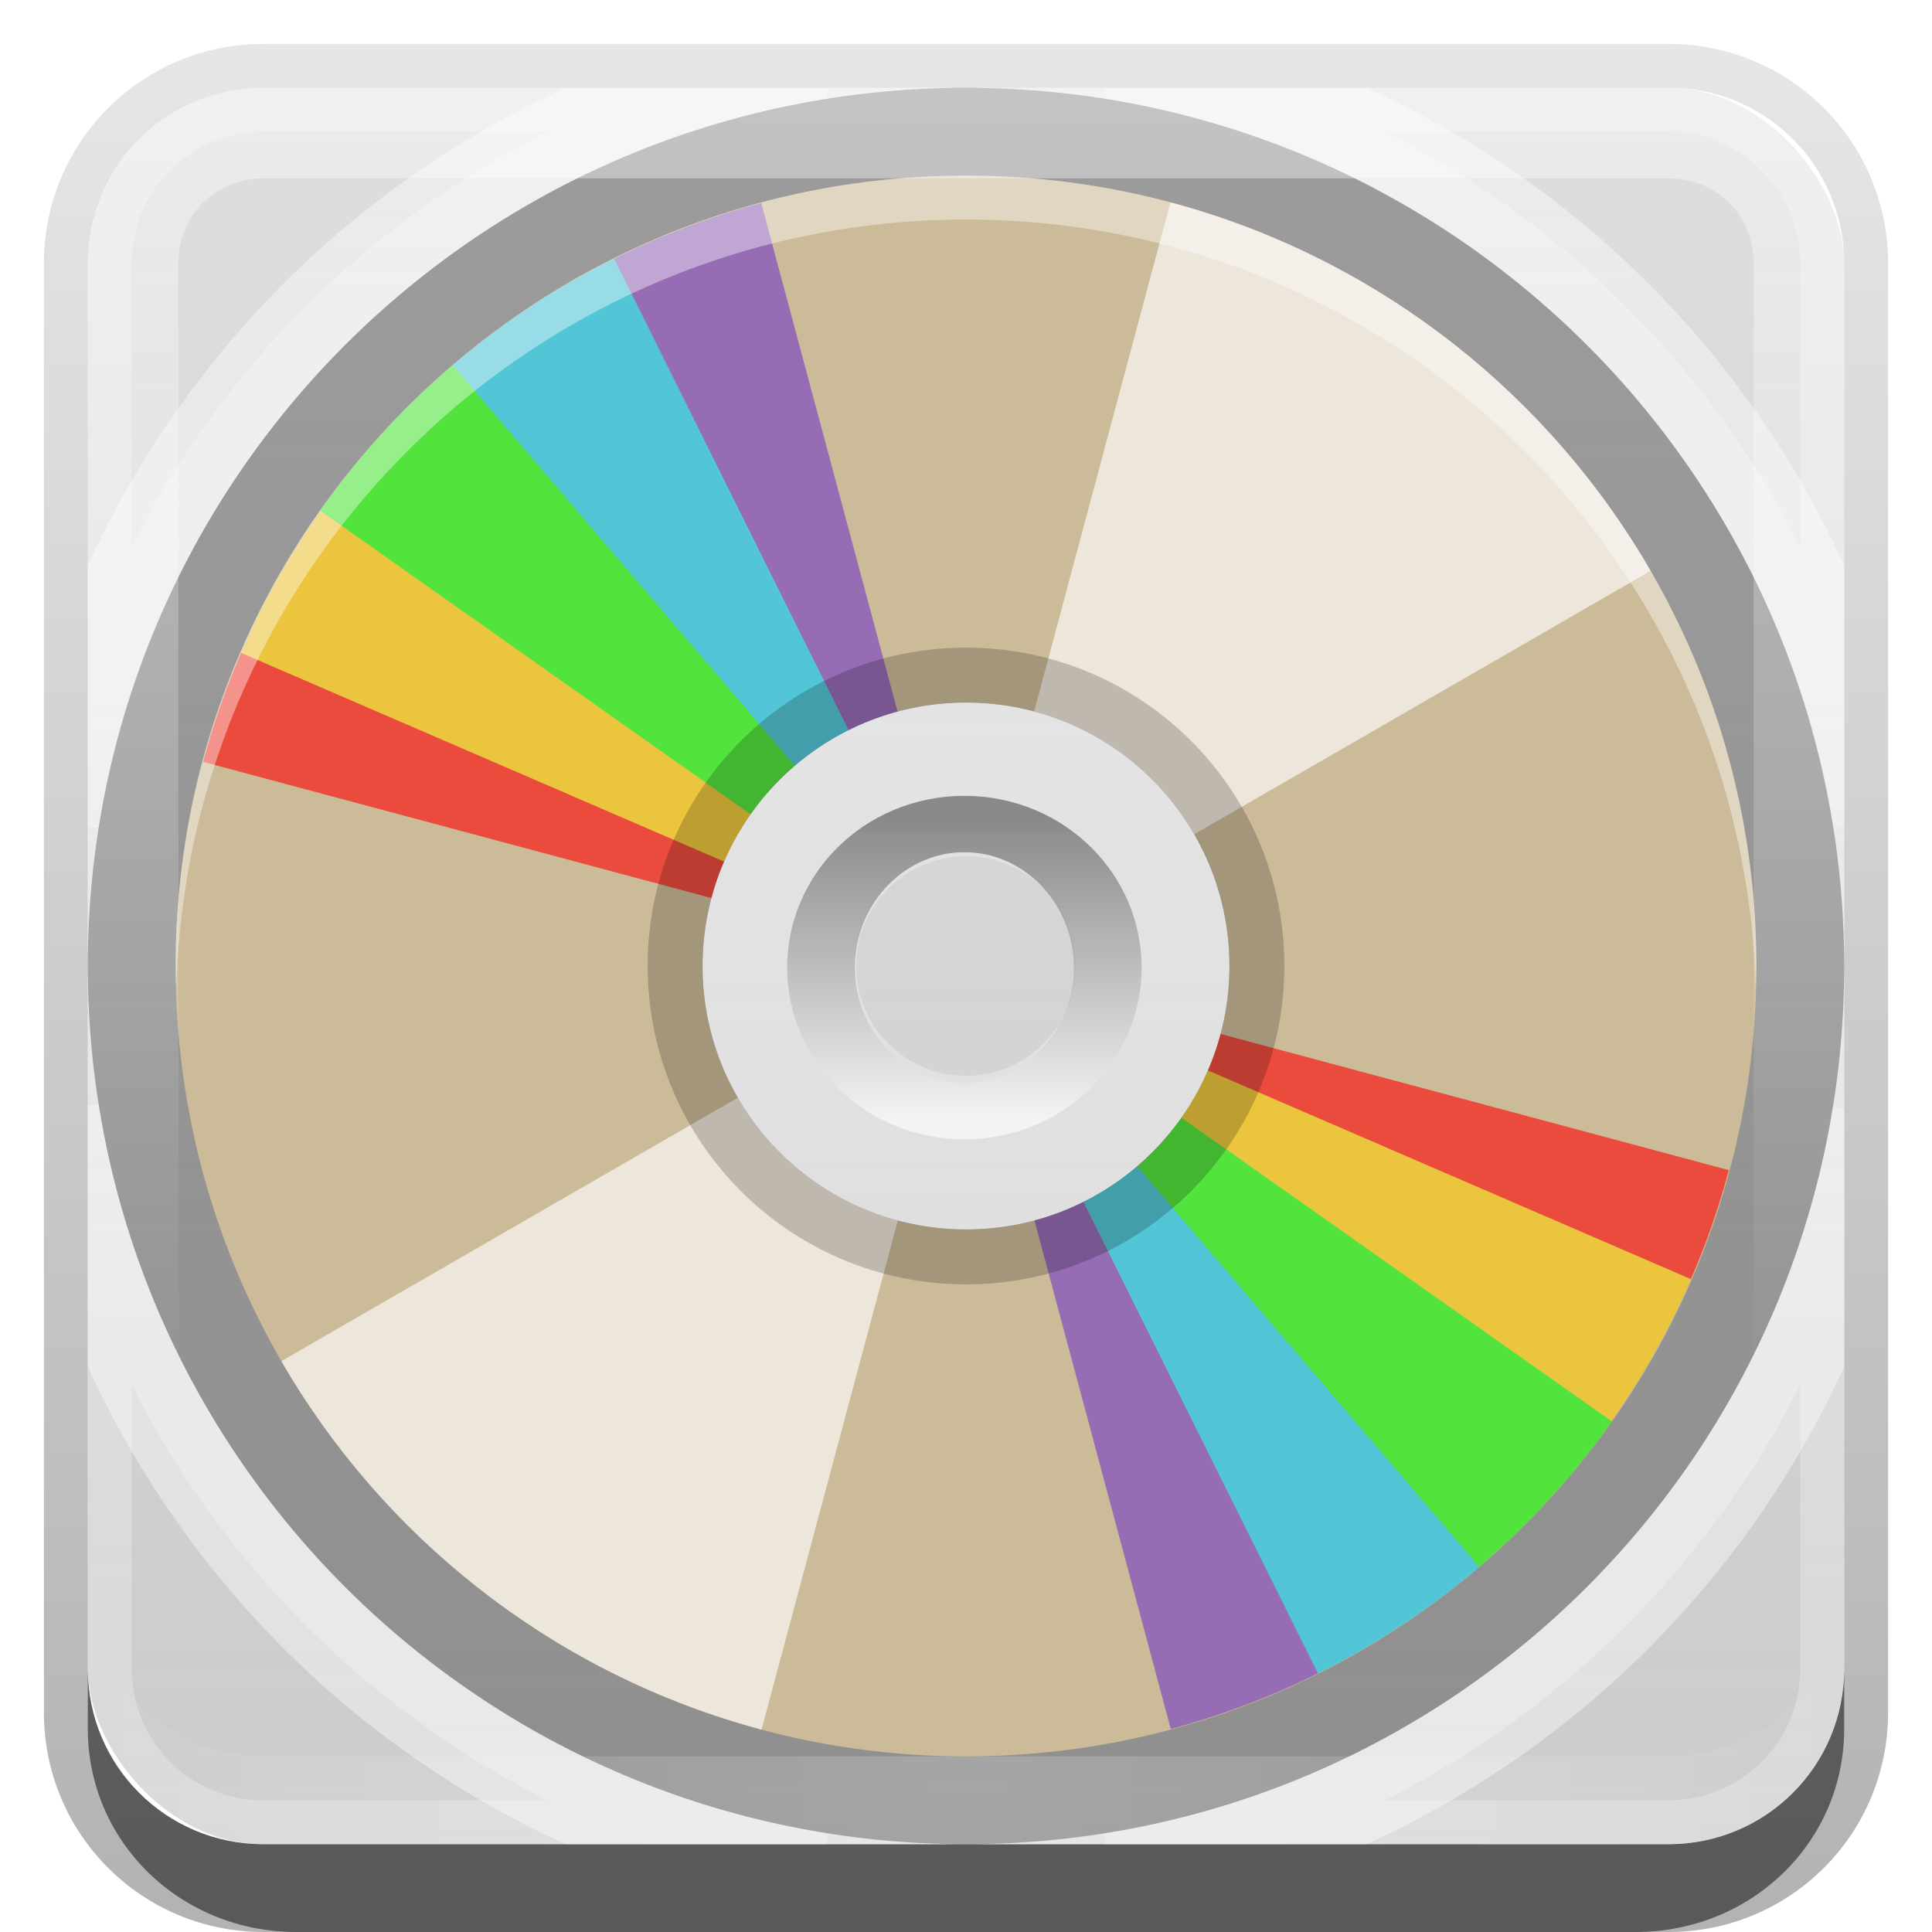 <?xml version="1.0" encoding="UTF-8" standalone="no"?>
<!-- Created with Inkscape (http://www.inkscape.org/) -->

<svg
   xmlns:dc="http://purl.org/dc/elements/1.1/"
   xmlns:cc="http://creativecommons.org/ns#"
   xmlns:rdf="http://www.w3.org/1999/02/22-rdf-syntax-ns#"
   xmlns:svg="http://www.w3.org/2000/svg"
   xmlns="http://www.w3.org/2000/svg"
   xmlns:xlink="http://www.w3.org/1999/xlink"
   xmlns:sodipodi="http://sodipodi.sourceforge.net/DTD/sodipodi-0.dtd"
   xmlns:inkscape="http://www.inkscape.org/namespaces/inkscape"
   width="22"
   height="22"
   id="svg2"
   sodipodi:version="0.32"
   inkscape:version="0.48.0 r9654"
   version="1.0"
   sodipodi:docname="media-dvd.svg"
   inkscape:output_extension="org.inkscape.output.svg.inkscape"
   style="display:inline">
  <defs
     id="defs4">
    <linearGradient
       inkscape:collect="always"
       id="linearGradient3327">
      <stop
         style="stop-color:#000000;stop-opacity:1;"
         offset="0"
         id="stop3330" />
      <stop
         style="stop-color:#000000;stop-opacity:0;"
         offset="1"
         id="stop3333" />
    </linearGradient>
    <linearGradient
       inkscape:collect="always"
       xlink:href="#linearGradient3327"
       id="linearGradient3335"
       x1="11.375"
       y1="22"
       x2="11.375"
       y2="-9.817"
       gradientUnits="userSpaceOnUse" />
    <linearGradient
       inkscape:collect="always"
       xlink:href="#ButtonColor"
       id="linearGradient3181"
       x1="-3.061"
       y1="27.258"
       x2="-3.061"
       y2="7.254"
       gradientUnits="userSpaceOnUse"
       gradientTransform="translate(-18.881,-6.258)" />
    <inkscape:perspective
       sodipodi:type="inkscape:persp3d"
       inkscape:vp_x="0 : 11 : 1"
       inkscape:vp_y="0 : 1000 : 0"
       inkscape:vp_z="22 : 11 : 1"
       inkscape:persp3d-origin="11 : 7.3333333 : 1"
       id="perspective2531" />
    <linearGradient
       id="ButtonShadow"
       gradientTransform="scale(0.988,1.012)"
       x1="9.355"
       y1="21.743"
       x2="9.355"
       y2="0.494"
       gradientUnits="userSpaceOnUse">
      <stop
         id="stop3277"
         offset="0"
         style="stop-color:#000000;stop-opacity:0.706;" />
      <stop
         id="stop3279"
         offset="1"
         style="stop-color:#000000;stop-opacity:0.157;" />
    </linearGradient>
    <linearGradient
       inkscape:collect="always"
       id="linearGradient3232">
      <stop
         style="stop-color:#000000;stop-opacity:1;"
         offset="0"
         id="stop3234" />
      <stop
         style="stop-color:#000000;stop-opacity:0;"
         offset="1"
         id="stop3236" />
    </linearGradient>
    <linearGradient
       gradientUnits="userSpaceOnUse"
       y2="-6"
       x2="11"
       y1="14.806"
       x1="11"
       id="linearGradient3221"
       xlink:href="#linearGradient3232"
       inkscape:collect="always" />
    <linearGradient
       id="ButtonColor"
       x1="10.32"
       y1="21"
       x2="10.32"
       y2="0.999"
       gradientUnits="userSpaceOnUse">
      <stop
         style="stop-color:#29669f;stop-opacity:1;"
         offset="0"
         id="stop3189" />
      <stop
         style="stop-color:#88b6e0;stop-opacity:1;"
         offset="1"
         id="stop3191" />
    </linearGradient>
    <linearGradient
       inkscape:collect="always"
       xlink:href="#ButtonShadow"
       id="linearGradient38042"
       gradientUnits="userSpaceOnUse"
       gradientTransform="scale(0.988,1.012)"
       x1="9.355"
       y1="21.743"
       x2="9.355"
       y2="0.494" />
    <filter
       inkscape:collect="always"
       id="filter3194"
       x="-0.18"
       width="1.36"
       y="-0.18"
       height="1.36"
       color-interpolation-filters="sRGB">
      <feGaussianBlur
         inkscape:collect="always"
         stdDeviation="1.2"
         id="feGaussianBlur3196" />
    </filter>
    <clipPath
       clipPathUnits="userSpaceOnUse"
       id="clipPath2849">
      <rect
         ry="2"
         rx="2"
         y="1"
         x="1"
         height="20"
         width="20"
         id="rect2851"
         style="fill:#ffffff;fill-opacity:1;fill-rule:evenodd;stroke:none;display:inline" />
    </clipPath>
    <inkscape:perspective
       id="perspective2955"
       inkscape:persp3d-origin="0.5 : 0.33333333 : 1"
       inkscape:vp_z="1 : 0.5 : 1"
       inkscape:vp_y="0 : 1000 : 0"
       inkscape:vp_x="0 : 0.5 : 1"
       sodipodi:type="inkscape:persp3d" />
    <clipPath
       clipPathUnits="userSpaceOnUse"
       id="clipPath3721">
      <path
         sodipodi:type="arc"
         style="fill:#ff0000;fill-opacity:1;stroke:none"
         id="path3723"
         sodipodi:cx="47.729706"
         sodipodi:cy="47.51268"
         sodipodi:rx="28.284271"
         sodipodi:ry="28.284271"
         d="m 76.014,47.513 a 28.284,28.284 0 1 1 -56.569,0 28.284,28.284 0 1 1 56.569,0 z"
         transform="matrix(1.344,0,0,1.344,-16.125,74.167)" />
    </clipPath>
    <linearGradient
       id="linearGradient4640">
      <stop
         style="stop-color:#000000;stop-opacity:0;"
         offset="0"
         id="stop4642" />
      <stop
         id="stop4648"
         offset="0.93"
         style="stop-color:#000000;stop-opacity:0;" />
      <stop
         style="stop-color:#000000;stop-opacity:1;"
         offset="1"
         id="stop4644" />
    </linearGradient>
    <linearGradient
       inkscape:collect="always"
       xlink:href="#linearGradient4578"
       id="linearGradient4584"
       x1="47.921"
       y1="89.669"
       x2="47.921"
       y2="4.788"
       gradientUnits="userSpaceOnUse" />
    <linearGradient
       id="linearGradient4578">
      <stop
         style="stop-color:#a0a0a0;stop-opacity:0.541;"
         offset="0"
         id="stop4580" />
      <stop
         style="stop-color:#a0a0a0;stop-opacity:0.345;"
         offset="1"
         id="stop4582" />
    </linearGradient>
    <inkscape:perspective
       id="perspective2985"
       inkscape:persp3d-origin="0.5 : 0.33333333 : 1"
       inkscape:vp_z="1 : 0.5 : 1"
       inkscape:vp_y="0 : 1000 : 0"
       inkscape:vp_x="0 : 0.5 : 1"
       sodipodi:type="inkscape:persp3d" />
    <clipPath
       clipPathUnits="userSpaceOnUse"
       id="clipPath4187">
      <path
         style="fill:#bbb1bf;fill-opacity:1;stroke:none"
         d="m 48,102 c -19.882,0 -36,16.118 -36,36 0,19.882 16.118,36 36,36 19.882,0 36,-16.118 36,-36 0,-19.882 -16.118,-36 -36,-36 z m 0,24 c 6.627,0 12,5.373 12,12 0,6.627 -5.373,12 -12,12 -6.627,0 -12,-5.373 -12,-12 0,-6.627 5.373,-12 12,-12 z"
         id="path4189" />
    </clipPath>
    <filter
       inkscape:collect="always"
       id="filter4195"
       x="-0.18"
       width="1.36"
       y="-0.18"
       height="1.36"
       color-interpolation-filters="sRGB">
      <feGaussianBlur
         inkscape:collect="always"
         stdDeviation="5.216"
         id="feGaussianBlur4197" />
    </filter>
    <clipPath
       clipPathUnits="userSpaceOnUse"
       id="clipPath4031">
      <path
         id="path4033"
         d="M 48,32 C 28.118,32 12,48.118 12,68 12,87.882 28.118,104 48,104 67.882,104 84,87.882 84,68 84,48.118 67.882,32 48,32 z m 0,24 c 6.627,0 12,5.373 12,12 0,6.627 -5.373,12 -12,12 -6.627,0 -12,-5.373 -12,-12 0,-6.627 5.373,-12 12,-12 z"
         style="fill:#bbb1bf;fill-opacity:1;stroke:none" />
    </clipPath>
    <filter
       inkscape:collect="always"
       id="filter4035"
       x="-0.19"
       width="1.381"
       y="-0.171"
       height="1.341"
       color-interpolation-filters="sRGB">
      <feGaussianBlur
         inkscape:collect="always"
         stdDeviation="4.948"
         id="feGaussianBlur4037" />
    </filter>
    <linearGradient
       id="linearGradient3342">
      <stop
         id="stop3344"
         offset="0"
         style="stop-color:#000000;stop-opacity:0;" />
      <stop
         style="stop-color:#000000;stop-opacity:0;"
         offset="0.85"
         id="stop3350" />
      <stop
         id="stop3346"
         offset="1"
         style="stop-color:#000000;stop-opacity:1;" />
    </linearGradient>
    <linearGradient
       id="linearGradient3330">
      <stop
         id="stop3332"
         offset="0"
         style="stop-color:#ffffff;stop-opacity:0.203;" />
      <stop
         id="stop3334"
         offset="1"
         style="stop-color:#ffffff;stop-opacity:0.68;" />
    </linearGradient>
    <linearGradient
       inkscape:collect="always"
       xlink:href="#linearGradient3362"
       id="linearGradient4004"
       gradientUnits="userSpaceOnUse"
       x1="25.22"
       y1="61.922"
       x2="94.568"
       y2="61.922" />
    <linearGradient
       id="linearGradient3362">
      <stop
         id="stop3364"
         offset="0"
         style="stop-color:#4d4d4d;stop-opacity:1;" />
      <stop
         id="stop3366"
         offset="1"
         style="stop-color:#ffffff;stop-opacity:1;" />
    </linearGradient>
    <inkscape:perspective
       id="perspective3036"
       inkscape:persp3d-origin="0.5 : 0.33333333 : 1"
       inkscape:vp_z="1 : 0.5 : 1"
       inkscape:vp_y="0 : 1000 : 0"
       inkscape:vp_x="0 : 0.5 : 1"
       sodipodi:type="inkscape:persp3d" />
    <clipPath
       clipPathUnits="userSpaceOnUse"
       id="clipPath3721-6">
      <path
         sodipodi:type="arc"
         style="fill:#ff0000;fill-opacity:1;stroke:none"
         id="path3723-3"
         sodipodi:cx="47.729706"
         sodipodi:cy="47.51268"
         sodipodi:rx="28.284271"
         sodipodi:ry="28.284271"
         d="m 76.014,47.513 a 28.284,28.284 0 1 1 -56.569,0 28.284,28.284 0 1 1 56.569,0 z"
         transform="matrix(1.344,0,0,1.344,-16.125,74.167)" />
    </clipPath>
    <radialGradient
       inkscape:collect="always"
       xlink:href="#linearGradient4640-0"
       id="radialGradient4646-5"
       cx="46.467"
       cy="47.765"
       fx="46.467"
       fy="47.765"
       r="35.86"
       gradientUnits="userSpaceOnUse" />
    <linearGradient
       id="linearGradient4640-0">
      <stop
         style="stop-color:#000000;stop-opacity:0;"
         offset="0"
         id="stop4642-1" />
      <stop
         id="stop4648-2"
         offset="0.93"
         style="stop-color:#000000;stop-opacity:0;" />
      <stop
         style="stop-color:#000000;stop-opacity:1;"
         offset="1"
         id="stop4644-6" />
    </linearGradient>
    <linearGradient
       inkscape:collect="always"
       xlink:href="#linearGradient4578-8"
       id="linearGradient4584-4"
       x1="47.921"
       y1="89.669"
       x2="47.921"
       y2="4.788"
       gradientUnits="userSpaceOnUse" />
    <linearGradient
       id="linearGradient4578-8">
      <stop
         style="stop-color:#a0a0a0;stop-opacity:0.541;"
         offset="0"
         id="stop4580-5" />
      <stop
         style="stop-color:#a0a0a0;stop-opacity:0.345;"
         offset="1"
         id="stop4582-6" />
    </linearGradient>
    <linearGradient
       gradientTransform="matrix(0.258,0,0,0.258,-33.965,-6.932)"
       y2="4.788"
       x2="47.921"
       y1="89.669"
       x1="47.921"
       gradientUnits="userSpaceOnUse"
       id="linearGradient3056"
       xlink:href="#linearGradient4578-8"
       inkscape:collect="always" />
    <linearGradient
       inkscape:collect="always"
       xlink:href="#ButtonColor"
       id="linearGradient3804"
       gradientUnits="userSpaceOnUse"
       gradientTransform="translate(11.119,25.742)"
       x1="-3.061"
       y1="27.258"
       x2="-3.061"
       y2="7.254" />
    <linearGradient
       inkscape:collect="always"
       xlink:href="#linearGradient4578-8"
       id="linearGradient3806"
       gradientUnits="userSpaceOnUse"
       gradientTransform="translate(11.119,-4.258)"
       x1="-3.061"
       y1="27.258"
       x2="-3.061"
       y2="7.254" />
    <linearGradient
       inkscape:collect="always"
       xlink:href="#ButtonColor"
       id="linearGradient3823"
       gradientUnits="userSpaceOnUse"
       gradientTransform="translate(11.119,-34.258)"
       x1="-3.061"
       y1="27.258"
       x2="-3.061"
       y2="7.254" />
    <linearGradient
       inkscape:collect="always"
       xlink:href="#ButtonColor"
       id="linearGradient3835"
       gradientUnits="userSpaceOnUse"
       gradientTransform="translate(41.119,-34.258)"
       x1="-3.061"
       y1="27.258"
       x2="-3.061"
       y2="7.254" />
    <linearGradient
       inkscape:collect="always"
       xlink:href="#ButtonColor"
       id="linearGradient3844"
       gradientUnits="userSpaceOnUse"
       gradientTransform="translate(-18.881,-4.258)"
       x1="-3.061"
       y1="27.258"
       x2="-3.061"
       y2="7.254" />
    <linearGradient
       inkscape:collect="always"
       xlink:href="#ButtonColor"
       id="linearGradient3856"
       gradientUnits="userSpaceOnUse"
       gradientTransform="translate(-18.881,-36.258)"
       x1="-3.061"
       y1="27.258"
       x2="-3.061"
       y2="7.254" />
    <linearGradient
       inkscape:collect="always"
       xlink:href="#ButtonColor"
       id="linearGradient3865"
       gradientUnits="userSpaceOnUse"
       gradientTransform="translate(-18.881,23.742)"
       x1="-3.061"
       y1="27.258"
       x2="-3.061"
       y2="7.254" />
    <linearGradient
       inkscape:collect="always"
       xlink:href="#ButtonColor"
       id="linearGradient3871"
       gradientUnits="userSpaceOnUse"
       gradientTransform="translate(-18.881,-6.258)"
       x1="-3.061"
       y1="27.258"
       x2="-3.061"
       y2="7.254" />
    <clipPath
       clipPathUnits="userSpaceOnUse"
       id="clipPath3873">
      <path
         id="path3875"
         d="m -27,3 c -1.108,0 -2,0.892 -2,2 l 0,8 c 0,-5.523 4.477,-10 10,-10 l -8,0 z m 8,0 c 5.523,0 10,4.477 10,10 L -9,5 C -9,3.892 -9.892,3 -11,3 l -8,0 z m 10,10 c 0,5.523 -4.477,10 -10,10 l 8,0 c 1.108,0 2,-0.892 2,-2 l 0,-8 z m -10,10 c -5.523,0 -10,-4.477 -10,-10 l 0,8 c 0,1.108 0.892,2 2,2 l 8,0 z"
         style="fill:url(#linearGradient3877);fill-opacity:1;fill-rule:evenodd;stroke:none;display:inline" />
    </clipPath>
    <linearGradient
       inkscape:collect="always"
       xlink:href="#ButtonColor"
       id="linearGradient3877"
       gradientUnits="userSpaceOnUse"
       gradientTransform="translate(-18.881,-4.258)"
       x1="-3.061"
       y1="27.258"
       x2="-3.061"
       y2="7.254" />
    <filter
       inkscape:collect="always"
       id="filter3883"
       color-interpolation-filters="sRGB">
      <feGaussianBlur
         inkscape:collect="always"
         stdDeviation="0.8"
         id="feGaussianBlur3885" />
    </filter>
    <linearGradient
       inkscape:collect="always"
       xlink:href="#ButtonColor"
       id="linearGradient3887"
       gradientUnits="userSpaceOnUse"
       gradientTransform="translate(11.119,25.742)"
       x1="-3.061"
       y1="27.258"
       x2="-3.061"
       y2="7.254" />
    <linearGradient
       inkscape:collect="always"
       xlink:href="#ButtonColor"
       id="linearGradient3889"
       gradientUnits="userSpaceOnUse"
       gradientTransform="translate(11.119,-34.258)"
       x1="-3.061"
       y1="27.258"
       x2="-3.061"
       y2="7.254" />
    <linearGradient
       inkscape:collect="always"
       xlink:href="#ButtonColor"
       id="linearGradient2942"
       gradientUnits="userSpaceOnUse"
       gradientTransform="translate(11.119,-4.258)"
       x1="-3.061"
       y1="27.258"
       x2="-3.061"
       y2="7.254" />
    <linearGradient
       inkscape:collect="always"
       xlink:href="#linearGradient3327"
       id="linearGradient2946"
       gradientUnits="userSpaceOnUse"
       x1="11.375"
       y1="22"
       x2="11.375"
       y2="-9.817" />
    <inkscape:perspective
       id="perspective2958"
       inkscape:persp3d-origin="0.5 : 0.33333333 : 1"
       inkscape:vp_z="1 : 0.5 : 1"
       inkscape:vp_y="0 : 1000 : 0"
       inkscape:vp_x="0 : 0.5 : 1"
       sodipodi:type="inkscape:persp3d" />
    <linearGradient
       inkscape:collect="always"
       xlink:href="#linearGradient3831"
       id="linearGradient3845"
       x1="11"
       y1="19.5"
       x2="21"
       y2="19.5"
       gradientUnits="userSpaceOnUse"
       spreadMethod="reflect" />
    <linearGradient
       id="linearGradient3831">
      <stop
         style="stop-color:#ffffff;stop-opacity:1;"
         offset="0"
         id="stop3833" />
      <stop
         id="stop3821"
         offset="0.75"
         style="stop-color:#ffffff;stop-opacity:0.498;" />
      <stop
         style="stop-color:#ffffff;stop-opacity:0;"
         offset="1"
         id="stop3835" />
    </linearGradient>
    <linearGradient
       y2="16"
       x2="10"
       y1="1"
       x1="10"
       gradientUnits="userSpaceOnUse"
       id="linearGradient3084"
       xlink:href="#linearGradient3823-2"
       inkscape:collect="always" />
    <linearGradient
       id="linearGradient3823-2">
      <stop
         id="stop3825"
         offset="0"
         style="stop-color:#ffffff;stop-opacity:1;" />
      <stop
         id="stop3829"
         offset="1"
         style="stop-color:#ffffff;stop-opacity:0;" />
    </linearGradient>
    <linearGradient
       y2="16"
       x2="10"
       y1="1"
       x1="10"
       gradientUnits="userSpaceOnUse"
       id="linearGradient3078"
       xlink:href="#linearGradient3823-2"
       inkscape:collect="always" />
  </defs>
  <sodipodi:namedview
     id="base"
     pagecolor="#ffffff"
     bordercolor="#e7e7e7"
     borderopacity="1"
     inkscape:pageopacity="0.0"
     inkscape:pageshadow="2"
     inkscape:zoom="19.798293"
     inkscape:cx="-0.2277899"
     inkscape:cy="10.028537"
     inkscape:document-units="px"
     inkscape:current-layer="layer1"
     showgrid="true"
     inkscape:showpageshadow="false"
     showguides="false"
     inkscape:guide-bbox="true"
     inkscape:window-width="1920"
     inkscape:window-height="1026"
     inkscape:window-x="0"
     inkscape:window-y="25"
     inkscape:window-maximized="1"
     inkscape:snap-global="false">
    <sodipodi:guide
       orientation="1,0"
       position="0,112"
       id="guide2383" />
    <sodipodi:guide
       orientation="0,1"
       position="26.278,128"
       id="guide2385" />
    <sodipodi:guide
       orientation="1,0"
       position="128,54.082"
       id="guide2387" />
    <sodipodi:guide
       orientation="0,1"
       position="78.156,0"
       id="guide2389" />
    <sodipodi:guide
       orientation="0,1"
       position="60.864,64.085"
       id="guide2391" />
    <inkscape:grid
       type="xygrid"
       id="grid3672"
       visible="true"
       enabled="true"
       empspacing="8"
       snapvisiblegridlinesonly="true" />
  </sodipodi:namedview>
  <g
     inkscape:groupmode="layer"
     id="layer3"
     inkscape:label="Shadow"
     style="display:inline"
     sodipodi:insensitive="true"
     transform="translate(0,-2)">
    <path
       style="opacity:0.3;fill:url(#linearGradient2946);fill-opacity:1;stroke:none;display:inline"
       d="M 3,0.5 C 1.615,0.5 0.5,1.615 0.5,3 l 0,16.5 C 0.5,20.885 1.615,22 3,22 l 16,0 c 1.385,0 2.5,-1.115 2.5,-2.5 L 21.5,3 C 21.5,1.615 20.385,0.5 19,0.5 L 3,0.5 z M 3,1 19,1 c 1.108,0 2,0.892 2,2 l 0,16 c 0,1.108 -0.892,2 -2,2 L 3,21 C 1.892,21 1,20.108 1,19 L 1,3 C 1,1.892 1.892,1 3,1 z"
       id="rect3371"
       transform="translate(0,2)" />
    <path
       style="opacity:0.5;fill:#000000;fill-opacity:1;stroke:none;display:inline"
       d="m 1,19 0,0.688 C 1,20.976 2.056,22 3.375,22 l 15.25,0 C 19.944,22 21,20.976 21,19.688 L 21,19 c 0,1.108 -0.892,2 -2,2 L 3,21 C 1.892,21 1,20.108 1,19 z"
       id="rect2553"
       transform="translate(0,2)" />
    <rect
       ry="2"
       rx="2"
       y="33"
       x="1"
       height="20"
       width="20"
       id="rect2937"
       style="fill:url(#linearGradient3887);fill-opacity:1;fill-rule:evenodd;stroke:none;display:inline" />
  </g>
  <g
     inkscape:groupmode="layer"
     id="layer4"
     inkscape:label="Box"
     style="display:inline"
     transform="translate(0,-2)"
     sodipodi:insensitive="true">
    <rect
       ry="2"
       rx="2"
       y="3"
       x="1"
       height="20"
       width="20"
       id="rect3798"
       style="fill:url(#linearGradient3806);fill-opacity:1;fill-rule:evenodd;stroke:none;display:inline" />
    <path
       style="opacity:0.4;fill:#ffffff;fill-opacity:1;stroke:none"
       d="M 6.438,3 C 4.032,4.099 2.099,6.032 1,8.438 L 1,13 C 1,7.477 5.477,3 11,3 L 6.438,3 z M 11,3 c 5.523,0 10,4.477 10,10 L 21,8.438 C 19.901,6.032 17.968,4.099 15.562,3 L 11,3 z m 10,10 c 0,5.523 -4.477,10 -10,10 l 4.562,0 C 17.968,21.901 19.901,19.968 21,17.562 L 21,13 z M 11,23 C 5.477,23 1,18.523 1,13 l 0,4.562 C 2.099,19.968 4.032,21.901 6.438,23 L 11,23 z"
       id="path3830"
       inkscape:connector-curvature="0" />
    <rect
       style="fill:url(#linearGradient3887);fill-opacity:1;fill-rule:evenodd;stroke:none;display:inline"
       id="rect3802"
       width="20"
       height="20"
       x="1"
       y="33"
       rx="2"
       ry="2" />
    <path
       transform="matrix(0.993,0,0,0.989,30.123,0.146)"
       d="m 21.025,13.002 c 0,5.586 -4.509,10.115 -10.071,10.115 -5.562,0 -10.071,-4.529 -10.071,-10.115 0,-5.586 4.509,-10.115 10.071,-10.115 5.562,0 10.071,4.529 10.071,10.115 z"
       sodipodi:ry="10.114841"
       sodipodi:rx="10.070671"
       sodipodi:cy="13.001767"
       sodipodi:cx="10.954063"
       id="path3810"
       style="opacity:0.6;fill:#000000;fill-opacity:1;stroke:none"
       sodipodi:type="arc" />
    <path
       sodipodi:type="arc"
       style="opacity:0.6;fill:#000000;fill-opacity:1;stroke:none"
       id="path3812"
       sodipodi:cx="10.954063"
       sodipodi:cy="13.001767"
       sodipodi:rx="10.070671"
       sodipodi:ry="10.114841"
       d="m 21.025,13.002 c 0,5.586 -4.509,10.115 -10.071,10.115 -5.562,0 -10.071,-4.529 -10.071,-10.115 0,-5.586 4.509,-10.115 10.071,-10.115 5.562,0 10.071,4.529 10.071,10.115 z"
       transform="matrix(0.298,0,0,0.297,37.737,9.144)" />
    <path
       style="opacity:0.6;fill:#000000;fill-opacity:1;stroke:none"
       d="m 41,33 c -5.523,0 -10,4.477 -10,10 0,5.523 4.477,10 10,10 5.523,0 10,-4.477 10,-10 0,-5.523 -4.477,-10 -10,-10 z m 0,7 c 1.657,0 3,1.343 3,3 0,1.657 -1.343,3 -3,3 -1.657,0 -3,-1.343 -3,-3 0,-1.657 1.343,-3 3,-3 z"
       id="path3814"
       inkscape:connector-curvature="0" />
    <path
       id="path3819"
       d="M 11,3 C 5.477,3 1,7.477 1,13 1,18.523 5.477,23 11,23 16.523,23 21,18.523 21,13 21,7.477 16.523,3 11,3 z m 0,7 c 1.657,0 3,1.343 3,3 0,1.657 -1.343,3 -3,3 -1.657,0 -3,-1.343 -3,-3 0,-1.657 1.343,-3 3,-3 z"
       style="opacity:0.3;fill:#000000;fill-opacity:1;stroke:none"
       inkscape:connector-curvature="0" />
    <path
       style="fill:url(#linearGradient3889);fill-opacity:1;fill-rule:evenodd;stroke:none;display:inline"
       d="m 3,-27 c -1.108,0 -2,0.892 -2,2 l 0,8 c 0,-5.523 4.477,-10 10,-10 l -8,0 z m 8,0 c 5.523,0 10,4.477 10,10 l 0,-8 c 0,-1.108 -0.892,-2 -2,-2 l -8,0 z m 10,10 c 0,5.523 -4.477,10 -10,10 l 8,0 c 1.108,0 2,-0.892 2,-2 l 0,-8 z M 11,-7 C 5.477,-7 1,-11.477 1,-17 l 0,8 c 0,1.108 0.892,2 2,2 l 8,0 z"
       id="rect3821"
       inkscape:connector-curvature="0" />
  </g>
  <g
     inkscape:groupmode="layer"
     id="layer5"
     inkscape:label="Disc"
     sodipodi:insensitive="true"
     transform="translate(0,-2)">
    <path
       style="fill:#ccbb98;fill-opacity:1;stroke:none;display:inline"
       d="M 11,4 C 6.029,4 2,8.029 2,13 c 0,4.971 4.029,9 9,9 4.971,0 9,-4.029 9,-9 0,-4.971 -4.029,-9 -9,-9 z m 0,6 c 1.657,0 3,1.343 3,3 0,1.657 -1.343,3 -3,3 -1.657,0 -3,-1.343 -3,-3 0,-1.657 1.343,-3 3,-3 z"
       id="path3978" />
    <path
       style="opacity:0.3;fill:#ffffff;fill-opacity:1;stroke:none;display:inline"
       d="m 11,10 c -1.657,0 -3,1.343 -3,3 0,1.657 1.343,3 3,3 1.657,0 3,-1.343 3,-3 0,-1.657 -1.343,-3 -3,-3 z m 0,1.75 c 0.69,0 1.25,0.56 1.25,1.25 0,0.69 -0.56,1.25 -1.25,1.25 -0.69,0 -1.25,-0.56 -1.25,-1.25 0,-0.69 0.56,-1.25 1.25,-1.25 z"
       id="path3992" />
    <path
       transform="matrix(0,0.05,-0.06,0,14.697,10.023)"
       d="m 92.58,61.922 c 0,15.027 -14.634,27.208 -32.686,27.208 -18.052,0 -32.686,-12.182 -32.686,-27.208 0,-15.027 14.634,-27.208 32.686,-27.208 18.052,0 32.686,12.182 32.686,27.208 z"
       sodipodi:ry="27.208481"
       sodipodi:rx="32.685513"
       sodipodi:cy="61.92226"
       sodipodi:cx="59.893993"
       id="path4002"
       style="opacity:0.6;fill:none;stroke:url(#linearGradient4004);stroke-width:12.85;stroke-linecap:round;stroke-linejoin:miter;stroke-miterlimit:4;stroke-opacity:1;stroke-dasharray:none;stroke-dashoffset:0;display:inline"
       sodipodi:type="arc" />
    <path
       style="opacity:0.8;fill:#ffffff;fill-opacity:1;stroke:none;display:inline;filter:url(#filter4035)"
       d="M 57.312,33.219 48,68 79.188,50 C 74.414,41.731 66.535,35.69 57.312,33.219 z M 48,68 16.812,86 c 4.774,8.269 12.653,14.31 21.875,16.781 L 48,68 z"
       id="path4018"
       clip-path="url(#clipPath4031)"
       transform="matrix(0.25,0,0,0.25,-1,-4)" />
    <g
       id="g4175"
       clip-path="url(#clipPath4187)"
       transform="matrix(0.25,0,0,0.25,-1,-21.5)"
       style="opacity:0.6;display:inline;filter:url(#filter4195)">
      <path
         inkscape:transform-center-y="17.386667"
         inkscape:transform-center-x="-8.9999982"
         sodipodi:end="0.78539816"
         sodipodi:start="0.58554744"
         transform="matrix(1.506,0.869,-0.957,1.657,27.56,21.5)"
         d="M 60.947,57.784 C 60.184,58.83 59.308,59.803 58.332,60.69 L 43.689,47.386 z"
         sodipodi:ry="18.814091"
         sodipodi:rx="20.708128"
         sodipodi:cy="47.38641"
         sodipodi:cx="43.689098"
         id="path4039"
         style="fill:#7137c8;fill-opacity:1;stroke:none"
         sodipodi:type="arc" />
      <path
         sodipodi:type="arc"
         style="fill:#00ccff;fill-opacity:1;stroke:none"
         id="path4041"
         sodipodi:cx="43.689098"
         sodipodi:cy="47.38641"
         sodipodi:rx="20.708128"
         sodipodi:ry="18.814091"
         d="M 60.779,58.011 C 59.814,59.293 58.677,60.461 57.395,61.49 L 43.689,47.386 z"
         transform="matrix(1.679,0.45,-0.495,1.848,-1.896,30.76)"
         sodipodi:start="0.60007623"
         sodipodi:end="0.84747542"
         inkscape:transform-center-x="-12.727923"
         inkscape:transform-center-y="15.588458" />
      <path
         inkscape:transform-center-y="12.727924"
         inkscape:transform-center-x="-15.58846"
         sodipodi:end="0.62652852"
         sodipodi:start="0.40478161"
         transform="matrix(1.738,0,-6.0266211e-8,1.913,-27.951,47.328)"
         d="m 62.724,54.796 c -0.603,1.28 -1.361,2.494 -2.26,3.622 L 43.689,47.386 z"
         sodipodi:ry="18.814091"
         sodipodi:rx="20.708128"
         sodipodi:cy="47.38641"
         sodipodi:cx="43.689098"
         id="path4043"
         style="fill:#ffcc00;fill-opacity:1;stroke:none"
         sodipodi:type="arc" />
      <path
         sodipodi:type="arc"
         style="fill:#ff0000;fill-opacity:1;stroke:none"
         id="path4045"
         sodipodi:cx="43.689098"
         sodipodi:cy="47.38641"
         sodipodi:rx="20.708128"
         sodipodi:ry="18.814091"
         d="m 61.623,56.793 c -0.505,0.794 -1.073,1.554 -1.699,2.273 L 43.689,47.386 z"
         transform="matrix(1.679,-0.45,0.495,1.848,-48.831,70.075)"
         sodipodi:start="0.52359878"
         sodipodi:end="0.66976404"
         inkscape:transform-center-x="-17.386666"
         inkscape:transform-center-y="9.0000026" />
      <path
         inkscape:transform-center-y="15.588458"
         inkscape:transform-center-x="-12.727923"
         sodipodi:end="0.60230229"
         sodipodi:start="0.35258858"
         transform="matrix(1.679,0.45,-0.495,1.848,-1.896,30.76)"
         d="m 63.123,53.883 c -0.596,1.472 -1.392,2.87 -2.37,4.162 L 43.689,47.386 z"
         sodipodi:ry="18.814091"
         sodipodi:rx="20.708128"
         sodipodi:cy="47.38641"
         sodipodi:cx="43.689098"
         id="path4144"
         style="fill:#00ff00;fill-opacity:1;stroke:none"
         sodipodi:type="arc" />
      <path
         sodipodi:type="arc"
         style="fill:#7137c8;fill-opacity:1;stroke:none"
         id="path4155"
         sodipodi:cx="43.689098"
         sodipodi:cy="47.38641"
         sodipodi:rx="20.708128"
         sodipodi:ry="18.814091"
         d="M 60.947,57.784 C 60.184,58.83 59.308,59.803 58.332,60.69 L 43.689,47.386 z"
         transform="matrix(-1.506,-0.869,0.957,-1.657,68.44,254.5)"
         sodipodi:start="0.58554744"
         sodipodi:end="0.78539816"
         inkscape:transform-center-x="-8.9999982"
         inkscape:transform-center-y="17.386667" />
      <path
         inkscape:transform-center-y="15.588458"
         inkscape:transform-center-x="-12.727923"
         sodipodi:end="0.84747542"
         sodipodi:start="0.60007623"
         transform="matrix(-1.679,-0.45,0.495,-1.848,97.896,245.24)"
         d="M 60.779,58.011 C 59.814,59.293 58.677,60.461 57.395,61.49 L 43.689,47.386 z"
         sodipodi:ry="18.814091"
         sodipodi:rx="20.708128"
         sodipodi:cy="47.38641"
         sodipodi:cx="43.689098"
         id="path4157"
         style="fill:#00ccff;fill-opacity:1;stroke:none"
         sodipodi:type="arc" />
      <path
         sodipodi:type="arc"
         style="fill:#ffcc00;fill-opacity:1;stroke:none"
         id="path4159"
         sodipodi:cx="43.689098"
         sodipodi:cy="47.38641"
         sodipodi:rx="20.708128"
         sodipodi:ry="18.814091"
         d="m 62.724,54.796 c -0.603,1.28 -1.361,2.494 -2.26,3.622 L 43.689,47.386 z"
         transform="matrix(-1.738,0,6.0266211e-8,-1.913,123.951,228.672)"
         sodipodi:start="0.40478161"
         sodipodi:end="0.62652852"
         inkscape:transform-center-x="-15.58846"
         inkscape:transform-center-y="12.727924" />
      <path
         inkscape:transform-center-y="9.0000026"
         inkscape:transform-center-x="-17.386666"
         sodipodi:end="0.66976404"
         sodipodi:start="0.52359878"
         transform="matrix(-1.679,0.45,-0.495,-1.848,144.831,205.925)"
         d="m 61.623,56.793 c -0.505,0.794 -1.073,1.554 -1.699,2.273 L 43.689,47.386 z"
         sodipodi:ry="18.814091"
         sodipodi:rx="20.708128"
         sodipodi:cy="47.38641"
         sodipodi:cx="43.689098"
         id="path4161"
         style="fill:#ff0000;fill-opacity:1;stroke:none"
         sodipodi:type="arc" />
      <path
         sodipodi:type="arc"
         style="fill:#00ff00;fill-opacity:1;stroke:none"
         id="path4163"
         sodipodi:cx="43.689098"
         sodipodi:cy="47.38641"
         sodipodi:rx="20.708128"
         sodipodi:ry="18.814091"
         d="m 63.123,53.883 c -0.596,1.472 -1.392,2.87 -2.37,4.162 L 43.689,47.386 z"
         transform="matrix(-1.679,-0.45,0.495,-1.848,97.896,245.24)"
         sodipodi:start="0.35258858"
         sodipodi:end="0.60230229"
         inkscape:transform-center-x="-12.727923"
         inkscape:transform-center-y="15.588458" />
    </g>
    <path
       style="opacity:0.2;fill:#000000;fill-opacity:1;stroke:none;display:inline"
       d="m 11,9.375 c -2.002,0 -3.625,1.623 -3.625,3.625 0,2.002 1.623,3.625 3.625,3.625 2.002,0 3.625,-1.623 3.625,-3.625 0,-2.002 -1.623,-3.625 -3.625,-3.625 z m 0,0.625 c 1.657,0 3,1.343 3,3 0,1.657 -1.343,3 -3,3 -1.657,0 -3,-1.343 -3,-3 0,-1.657 1.343,-3 3,-3 z"
       id="path3986" />
    <path
       style="opacity:0.4;fill:#ffffff;fill-opacity:1;stroke:none;display:inline"
       d="M 11,4 C 6.029,4 2,8.029 2,13 c 0,0.084 0.005,0.166 0.008,0.25 0.133,-4.854 4.106,-8.75 8.992,-8.75 4.886,0 8.859,3.896 8.992,8.75 0.002,-0.084 0.008,-0.166 0.008,-0.25 0,-4.971 -4.029,-9 -9,-9 z"
       id="path4199"
       sodipodi:nodetypes="cscscsc" />
  </g>
  <g
     inkscape:label="Button"
     inkscape:groupmode="layer"
     id="layer1"
     style="display:inline">
    <path
       style="opacity:0.5;fill:none;stroke:#ffffff;stroke-linecap:butt;stroke-linejoin:miter;display:inline;filter:url(#filter3883)"
       d="m -27,3 c -1.108,0 -2,0.892 -2,2 l 0,6.375 C -28.303,7.083 -24.917,3.697 -20.625,3 L -27,3 z m 9.625,0 c 4.292,0.697 7.678,4.083 8.375,8.375 L -9,5 C -9,3.892 -9.892,3 -11,3 l -6.375,0 z M -29,14.625 -29,21 c 0,1.108 0.892,2 2,2 l 6.375,0 C -24.917,22.303 -28.303,18.917 -29,14.625 z m 20,0 c -0.697,4.292 -4.083,7.678 -8.375,8.375 L -11,23 c 1.108,0 2,-0.892 2,-2 l 0,-6.375 z"
       transform="translate(30,-2)"
       id="path3838"
       clip-path="url(#clipPath3873)"
       inkscape:connector-curvature="0" />
    <path
       style="opacity:0.4;fill:url(#linearGradient3078);fill-opacity:1;fill-rule:evenodd;stroke:none;display:inline"
       d="M 3,1 C 1.892,1 1,1.892 1,3 l 0,16 c 0,1.108 0.892,2 2,2 l 16,0 c 1.108,0 2,-0.892 2,-2 L 21,3 C 21,1.892 20.108,1 19,1 L 3,1 z m 0,1.031 16,0 c 0.55,0 0.969,0.419 0.969,0.969 l 0,16 c 0,0.55 -0.419,0.969 -0.969,0.969 l -16,0 C 2.45,19.969 2.031,19.55 2.031,19 l 0,-16 C 2.031,2.45 2.45,2.031 3,2.031 z"
       id="rect3050"
       inkscape:connector-curvature="0" />
    <path
       id="path3235"
       d="M 3,21 C 1.892,21 1,20.108 1,19 l 0,-1 c 0,1.108 0.892,2 2,2 l 16,0 c 1.108,0 2,-0.892 2,-2 l 0,1 c 0,1.108 -0.892,2 -2,2 L 3,21 z"
       style="opacity:0.2;fill:url(#linearGradient3845);fill-opacity:1;fill-rule:evenodd;stroke:none;display:inline"
       inkscape:connector-curvature="0" />
  </g>
  <g
     inkscape:groupmode="layer"
     id="layer2"
     inkscape:label="Highlight"
     sodipodi:insensitive="true"
     style="display:none">
    <rect
       style="opacity:0.15;fill:#ffffff;fill-opacity:1;fill-rule:nonzero;stroke:none;display:inline;filter:url(#filter3194)"
       id="rect2410"
       width="16"
       height="16"
       x="3"
       y="3"
       rx="2"
       ry="2"
       clip-path="url(#clipPath2849)" />
  </g>
</svg>
